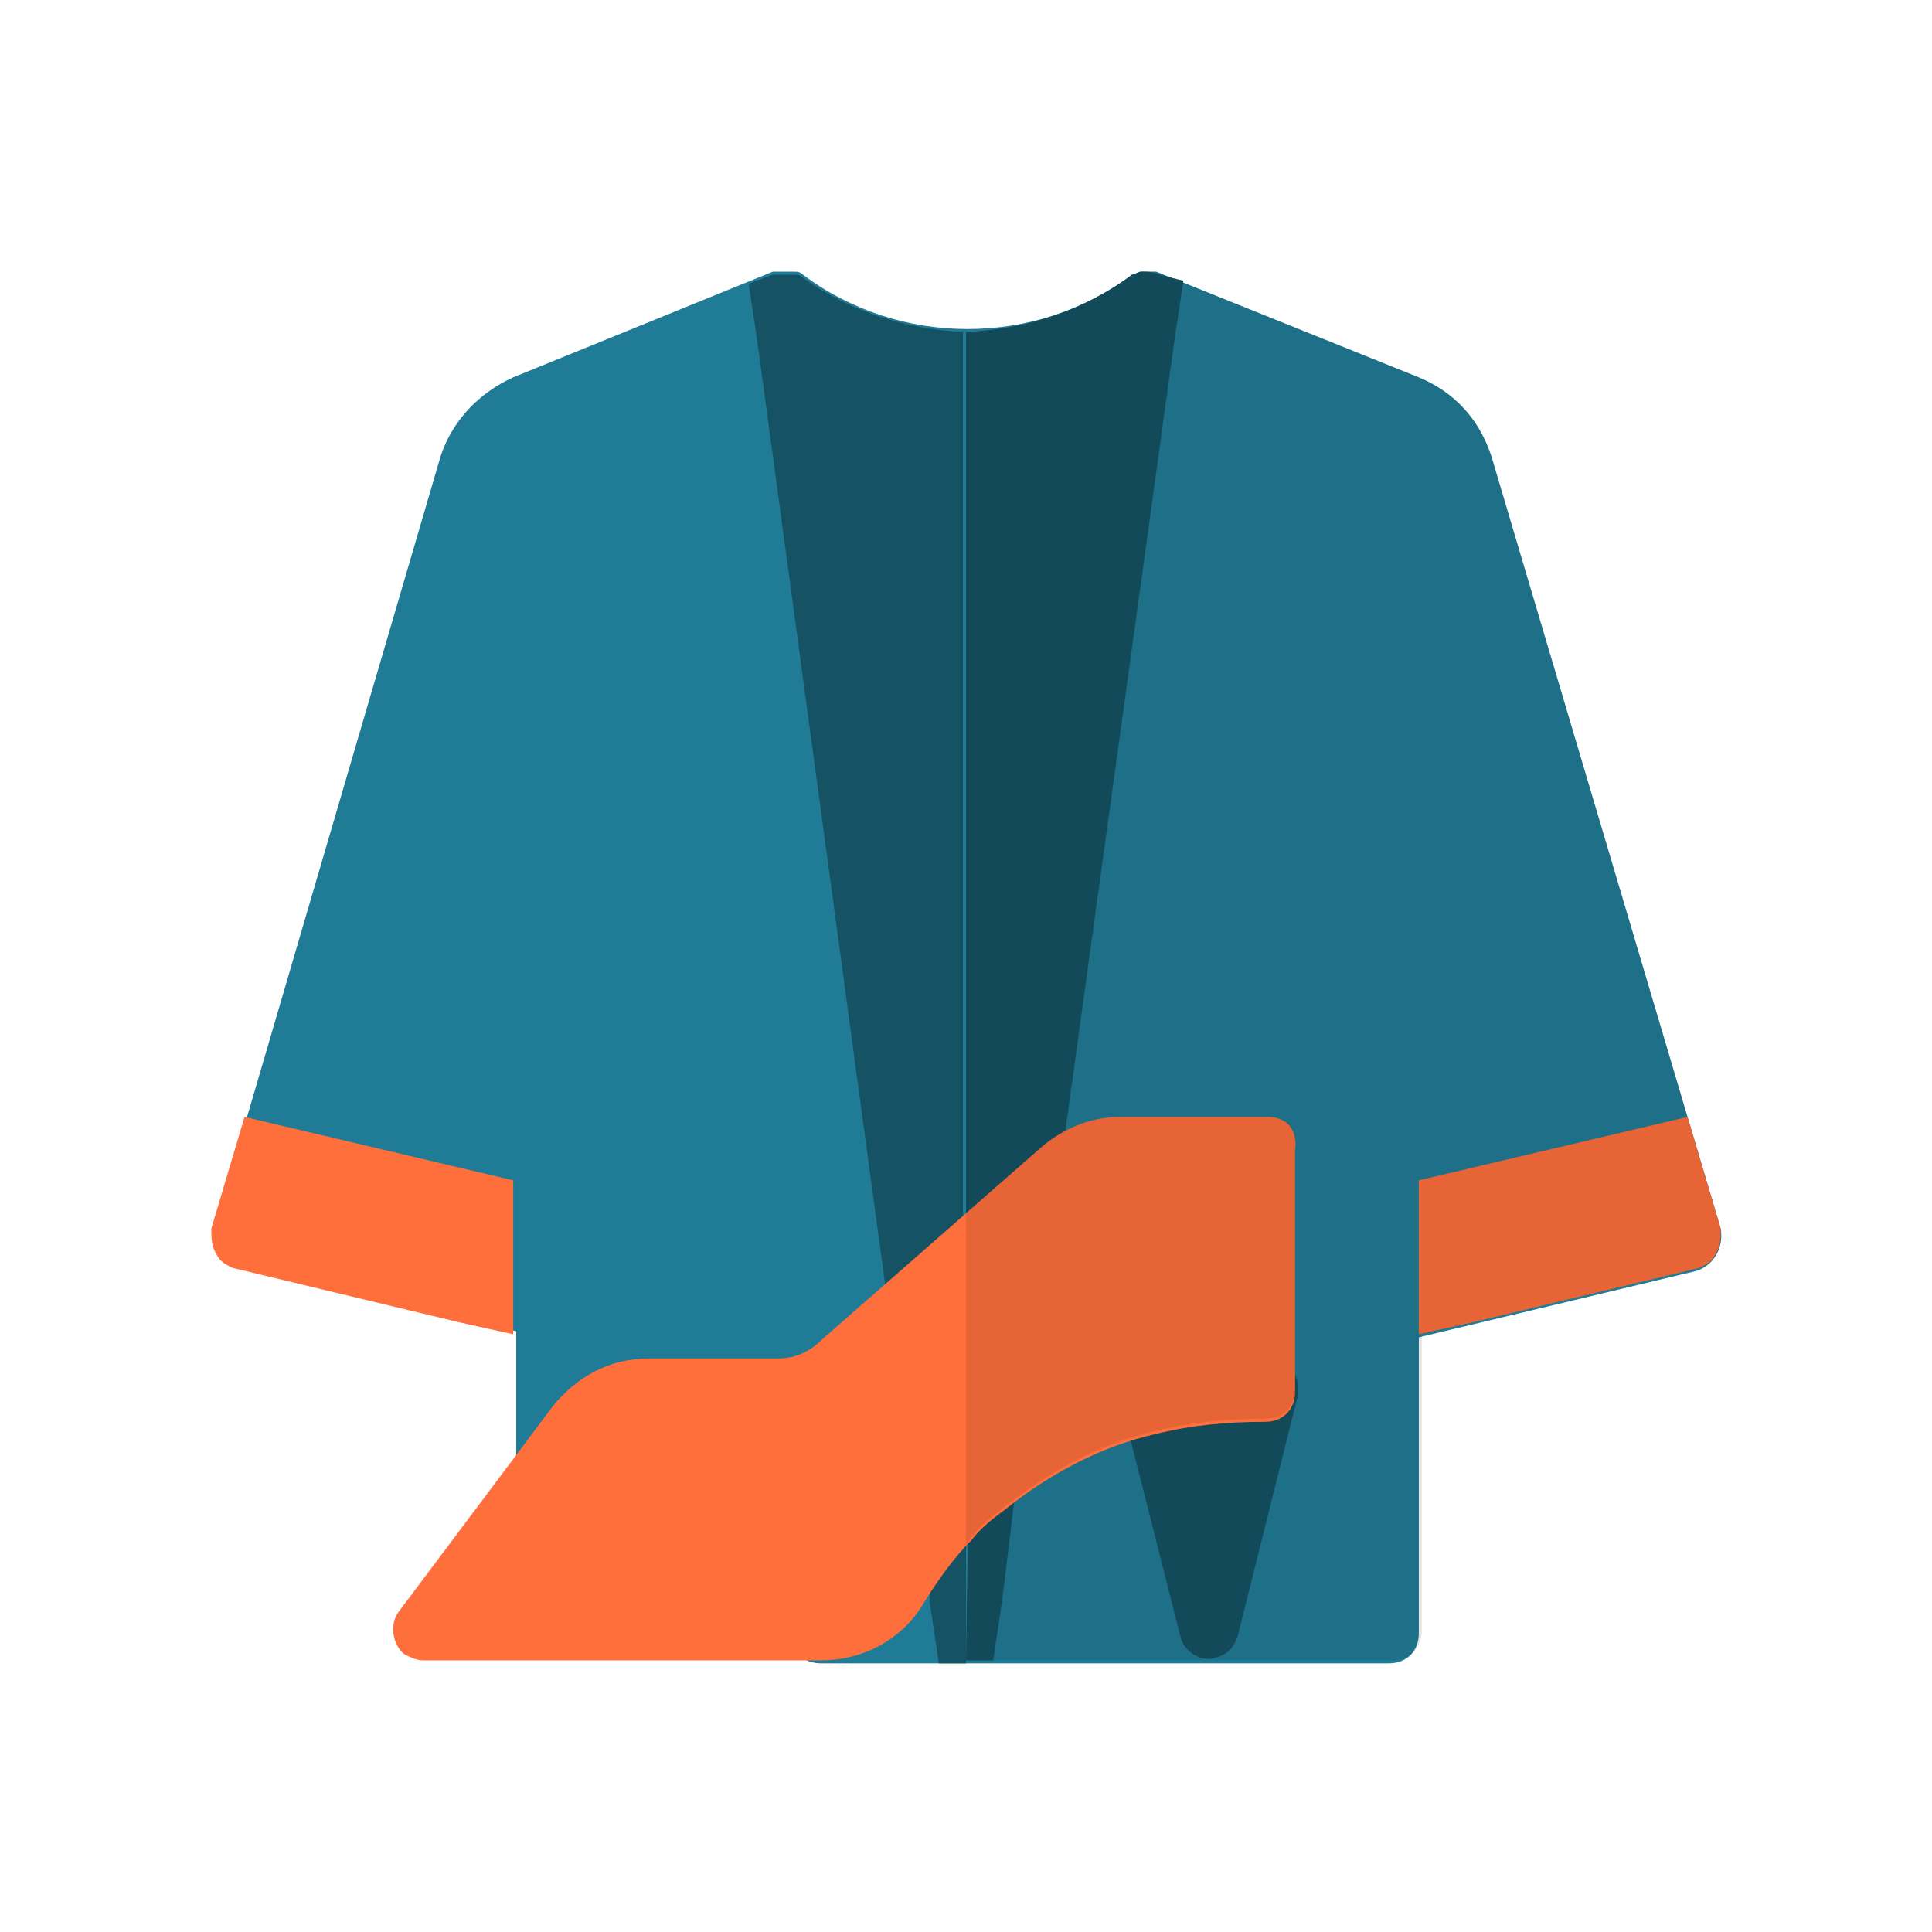 <svg xmlns="http://www.w3.org/2000/svg" viewBox="0 0 64 64" id="women-fashion"><path fill="#207c96" d="m57 40.7-7.6-25.6c-.4-1.2-1.2-2.1-2.4-2.6L38.3 9h-.5c-.1 0-.2.1-.3.1-3.2 2.4-7.7 2.4-10.9 0-.1-.1-.2-.1-.3-.1h-.7L17 12.5c-1.1.5-2 1.4-2.4 2.6L7.1 40.7c-.2.5.1 1.1.7 1.2h.1l9.2 2.2v4.5c0 .6.4 1 1 1 .3 0 .6-.1.8-.4l1.1-1.5c.4-.5 1-.8 1.6-.8h4.3c1 0 2-.4 2.8-1.1l6-5.3h.1l1.2-1c.4-.3.8-.5 1.3-.5H41v6c-1.1.1-2.1.2-3.1.5-2.1.5-4.1 1.5-5.8 2.9-.4.4-.9.8-1.3 1.2-.7.8-1.3 1.6-1.9 2.5-.4.6-1 1-1.7 1-.6 0-1 .4-1 1s.4 1 1 1H46c.6 0 1-.4 1-1v-9.8l9.2-2.2c.6-.2.9-.8.8-1.4 0 .1 0 .1 0 0z"></path><path d="m57 40.7-7.6-25.6c-.4-1.2-1.2-2.1-2.4-2.6L38.3 9h-.5c-.1 0-.2.1-.3.1-1.6 1.2-3.5 1.8-5.5 1.9v31.8l2.6-2.3h.1l1.2-1c.4-.3.8-.5 1.3-.5H41v6c-1.1.1-2.1.2-3.1.5-2.1.5-4.1 1.5-5.8 2.9V55h14c.6 0 1-.4 1-1v-9.8l9.2-2.2c.5-.1.8-.7.7-1.3 0 .1 0 .1 0 0z" opacity=".1"></path><path fill="#155263" d="M42.8 45.4c-.2-.3-.5-.4-.8-.4-1.4 0-2.8.2-4.1.5-.5.1-.9.7-.7 1.2l1.9 7.5c.1.5.7.9 1.2.7.4-.1.6-.4.7-.7l2-8c0-.3 0-.6-.2-.8z"></path><path d="M42.8 45.4c-.2-.3-.5-.4-.8-.4-1.4 0-2.8.2-4.1.5-.5.1-.9.7-.7 1.2l1.9 7.5c.1.5.7.9 1.2.7.4-.1.6-.4.7-.7l2-8c0-.3 0-.6-.2-.8z" opacity=".1"></path><path fill="#ff6f3c" d="m47 44.2 1.8-.4 7.5-1.8c.2-.1.4-.2.5-.4.2-.3.2-.6.2-.9L55.9 37 47 39.1v5.1z"></path><path d="m47 44.2 1.8-.4 7.5-1.8c.2-.1.4-.2.5-.4.2-.3.2-.6.2-.9L55.9 37 47 39.1v5.1z" opacity=".1"></path><path fill="#ff6f3c" d="m17 44.2-1.8-.4L7.7 42c-.2-.1-.4-.2-.5-.4-.2-.3-.2-.6-.2-.9L8.1 37l8.9 2.1v5.1z"></path><path fill="#155263" d="M30.8 49.6c-.1.1-.2.3-.4.4l.4 2.8v.3l.3 2h.9v-6.6c-.4.3-.8.7-1.2 1.1zm1.3-1.2c-.1 0-.1 0 0 0L32 55h.9l.3-2 .4-3.3.4-2.6c-.7.3-1.3.8-1.9 1.3zM26.6 9.2c-.1-.1-.2-.1-.3-.1h-.7l-.8.3.3 2 4.2 31 .3 2.4 2.3-2V11c-1.9-.1-3.8-.7-5.3-1.8zm11.8-.1c-.2-.1-.4-.1-.6-.1-.1 0-.2.1-.3.1-1.6 1.2-3.5 1.8-5.5 1.9v31.8l2.6-2.3.3-.3.4-2.8 3.6-26.1.3-2-.8-.2z"></path><path d="M32.1 48.4c-.1 0-.1 0 0 0L32 55h.9l.3-2 .4-3.3.4-2.6c-.7.3-1.3.8-1.9 1.3zm6.3-39.3c-.2-.1-.4-.1-.6-.1-.1 0-.2.1-.3.1-1.6 1.2-3.5 1.8-5.5 1.9v31.8l2.6-2.3.3-.3.4-2.8 3.6-26.1.3-2-.8-.2z" opacity=".1"></path><path fill="#ff6f3c" d="M42 37h-4.9c-1 0-1.9.4-2.6 1l-7.3 6.4c-.4.4-.9.6-1.4.6h-4.3c-1.3 0-2.4.6-3.2 1.6l-5.1 6.8c-.3.4-.2 1.1.2 1.4.2.1.4.2.6.2h13.2c1.4 0 2.7-.7 3.4-1.9.5-.8 1-1.5 1.6-2.1.3-.4.7-.7 1.1-1 1.5-1.2 3.2-2.1 5-2.5 1.2-.3 2.4-.4 3.6-.4.6 0 1-.4 1-1v-8c.1-.7-.3-1.1-.9-1.1z"></path><path d="M42 37h-4.9c-1 0-1.9.4-2.6 1L32 40.2v11c.1-.1.1-.2.2-.3.3-.4.7-.7 1.1-1 1.5-1.2 3.2-2.1 5-2.5 1.2-.3 2.4-.4 3.6-.4.6 0 1-.4 1-1v-8c.1-.6-.3-1-.9-1z" opacity=".1"></path></svg>
